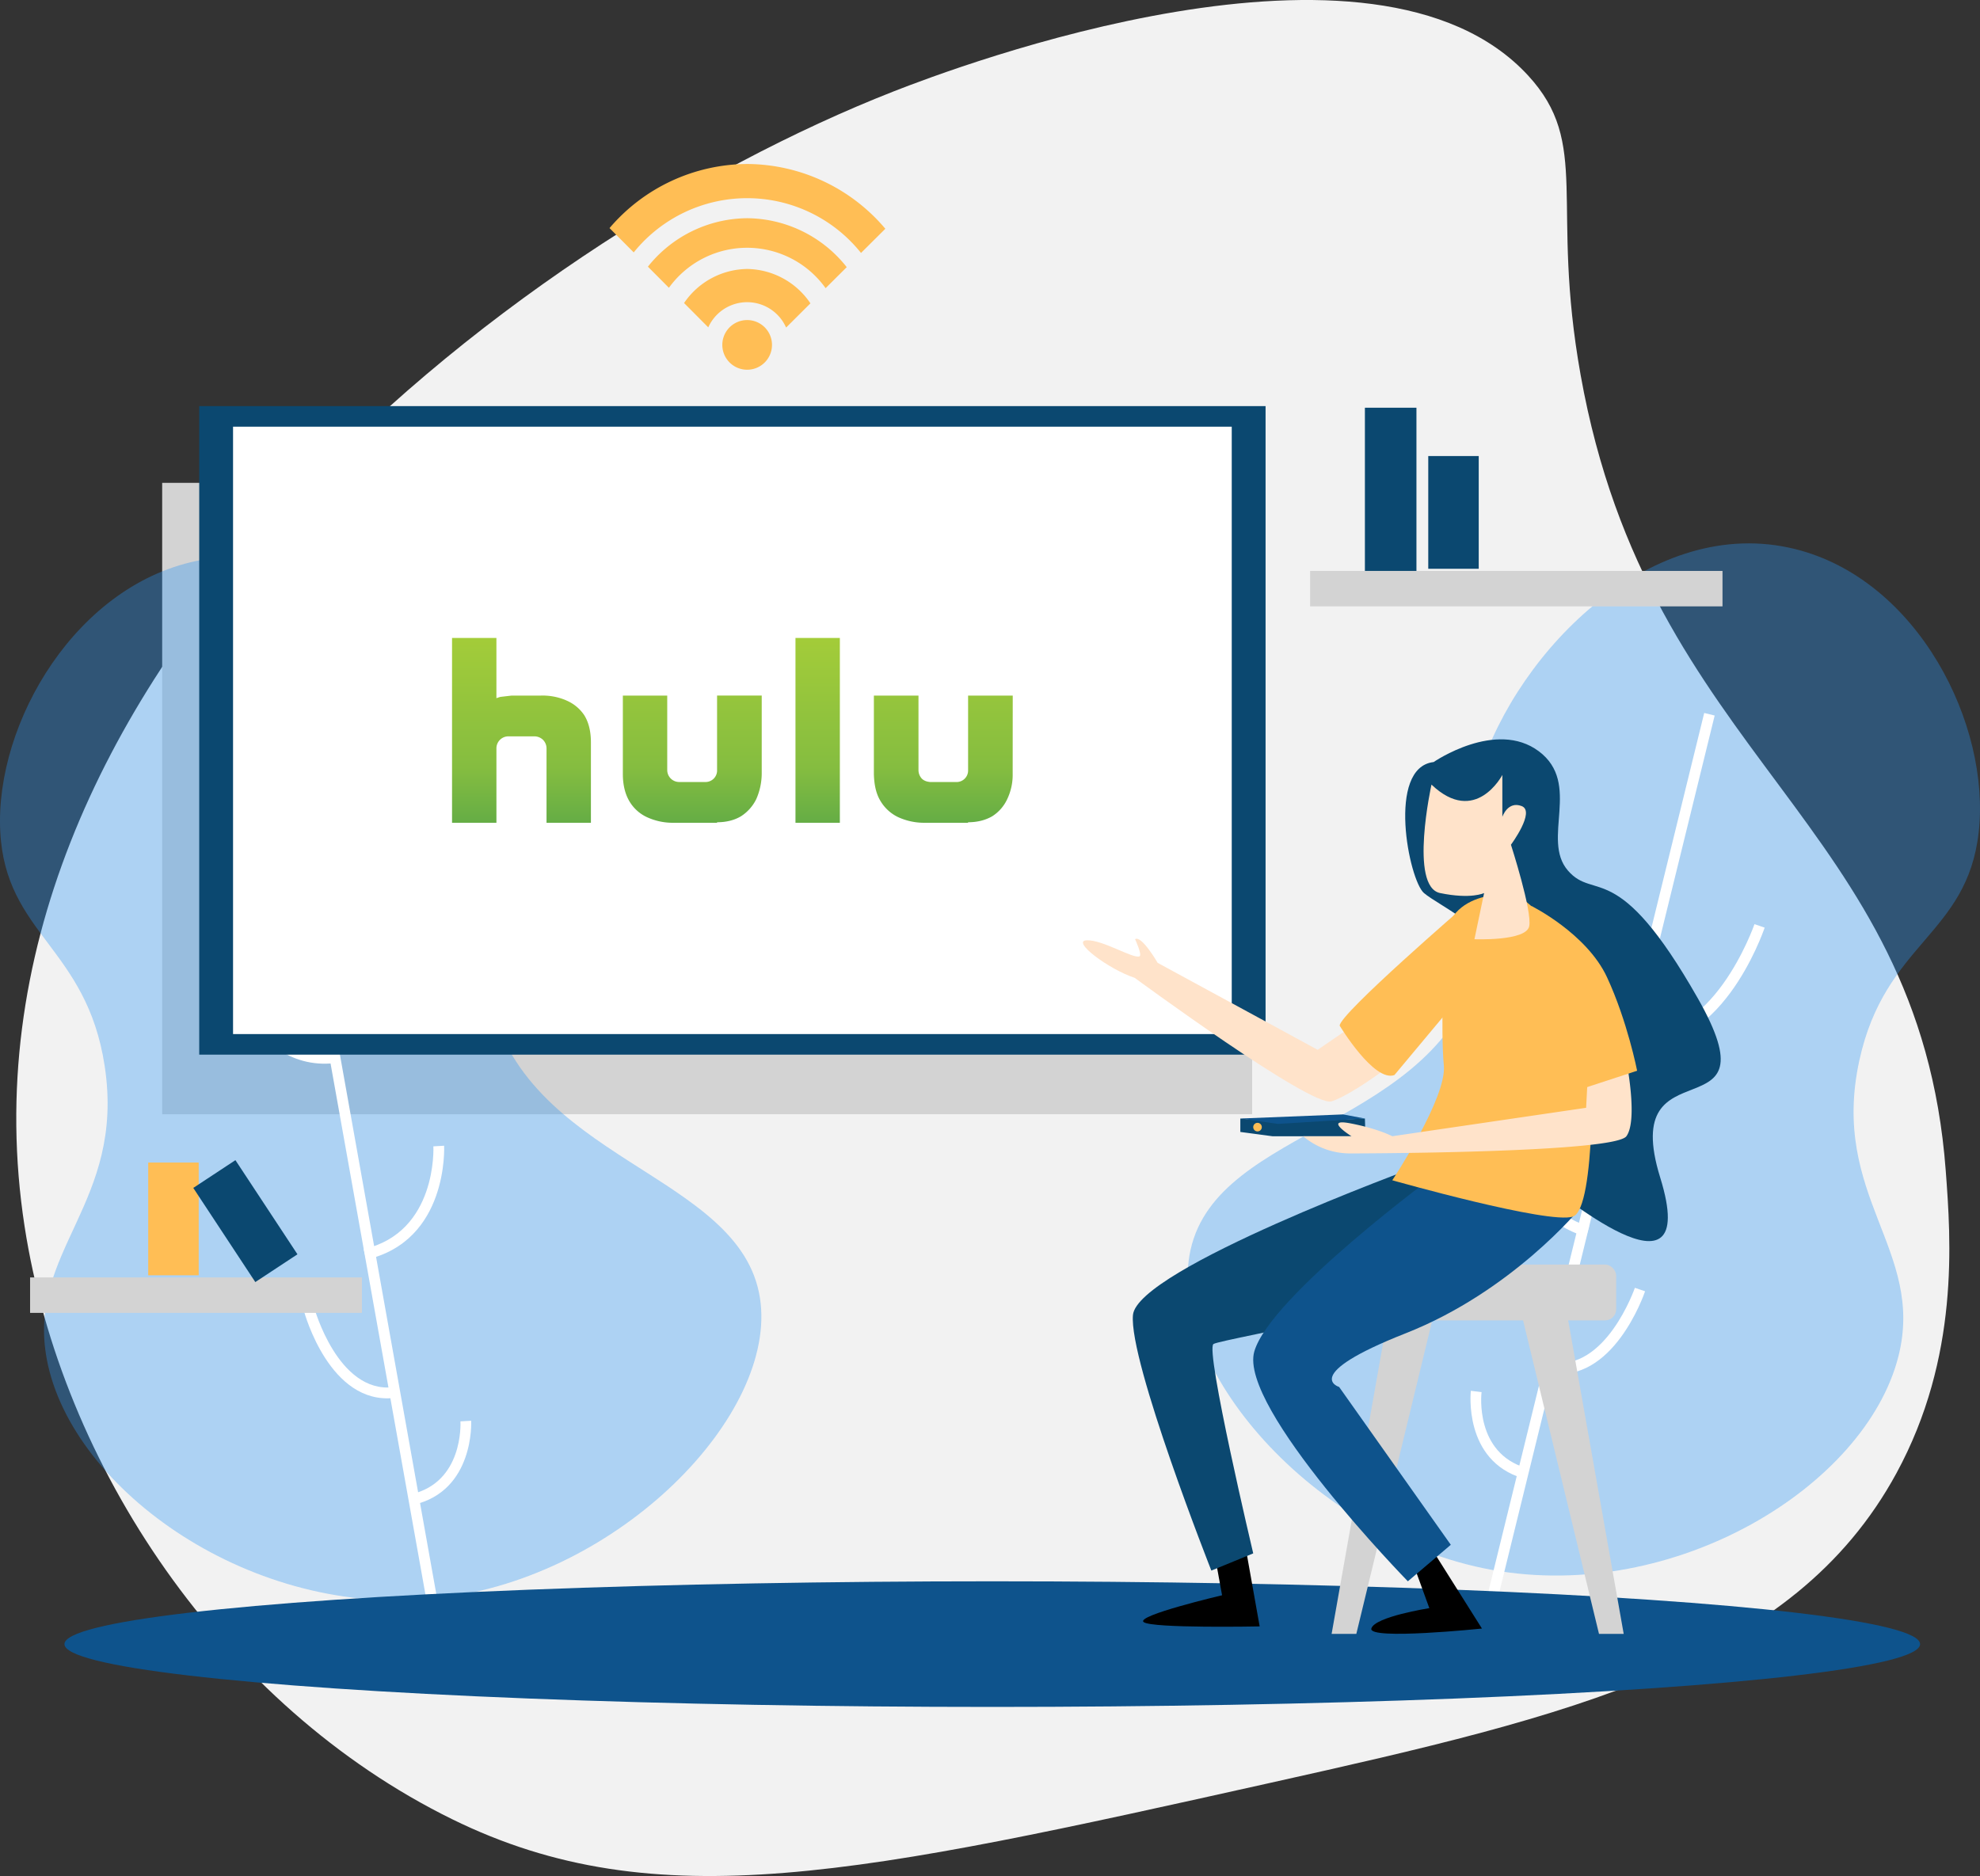 <svg xmlns="http://www.w3.org/2000/svg" xmlns:xlink="http://www.w3.org/1999/xlink" id="Layer_1" data-name="Layer 1" viewBox="0 0 1843.81 1747.21"><rect x="0" y="0" width="1843.81" height="1747.21" fill="#333333" stroke="none"/><defs xmlns="http://www.w3.org/2000/svg"><style>.cls-1{fill:#f2f2f2;}.cls-2{fill:#d3d3d3;}.cls-3{opacity:0.35;}.cls-4{fill:#2a94f4;}.cls-5{fill:#fff;}.cls-6{fill:#0e538c;}.cls-7{fill:#0b4870;}.cls-8{fill:#ffe3ca;}.cls-9{fill:url(#linear-gradient);}.cls-10{fill:#ffbe55;}</style><linearGradient id="linear-gradient" x1="760.12" y1="1279.06" x2="760.12" y2="1106.94" gradientTransform="matrix(1, 0, 0, -1, 0, 2002)" gradientUnits="userSpaceOnUse"><stop offset="0" stop-color="#a3cc39"/><stop offset="0.7" stop-color="#85bd40"/><stop offset="1" stop-color="#65ad45"/></linearGradient></defs><title xmlns="http://www.w3.org/2000/svg">Hulu</title><path xmlns="http://www.w3.org/2000/svg" class="cls-1" d="M101,1271c34.36,222.62,183.7,446.62,398,552,190.41,93.63,381.28,51.09,763-34,280.24-62.47,485.88-111.47,582-288,59-108.4,50.85-217.31,46-282-24.48-326.43-276.08-383.29-340-741-28.63-160.21,10-215-49-279-143.39-155.47-533.5-7.57-591,15C549.43,355.51,23.11,766.35,101,1271Z" transform="translate(-78.1 -128.77)"/><rect xmlns="http://www.w3.org/2000/svg" class="cls-2" x="151.02" y="449.7" width="1015" height="588.03"/><g xmlns="http://www.w3.org/2000/svg" class="cls-3"><path class="cls-4" d="M486.57,1617.14c-171.83,19.82-341.85-99.9-364.87-222.35-19-101.14,73.4-144.8,53.89-273.18C158.73,1010.72,83,999,78.32,902.81c-4.94-101,71.47-231.59,187.64-252.57C399.48,626.13,517,759.2,546.14,877.45c19.78,80.38-27.94,100.5-12.91,176.86C564,1210.56,767.61,1220.25,785.8,1337.79,802.51,1445.69,655.71,1597.63,486.57,1617.14Z" transform="translate(-78.1 -128.77)"/></g><rect xmlns="http://www.w3.org/2000/svg" class="cls-5" x="410.19" y="801.9" width="10.03" height="906.38" transform="translate(-292.3 -36.22) rotate(-10.13)"/><path xmlns="http://www.w3.org/2000/svg" class="cls-5" d="M389.53,1118.93c-83.55,9.2-116.65-109.91-118-115l9.69-2.62c.32,1.16,32.21,115.88,107.23,107.62Z" transform="translate(-78.1 -128.77)"/><path xmlns="http://www.w3.org/2000/svg" class="cls-5" d="M445.22,1430.73c-59.8,6.57-83.31-78-84.28-81.65l9.68-2.61c.22.8,22.24,79.92,73.5,74.28Z" transform="translate(-78.1 -128.77)"/><path xmlns="http://www.w3.org/2000/svg" class="cls-5" d="M419.05,1301.92l-2.24-9.78c68.62-15.72,64.91-94.94,64.86-95.73l10-.58C491.74,1196.72,495.83,1284.33,419.05,1301.92Z" transform="translate(-78.1 -128.77)"/><path xmlns="http://www.w3.org/2000/svg" class="cls-5" d="M463.25,1530.2l-2.25-9.79c48.4-11.08,46-65.56,45.87-67.87l10-.57C516.93,1452.62,520,1517.21,463.25,1530.2Z" transform="translate(-78.1 -128.77)"/><g xmlns="http://www.w3.org/2000/svg" class="cls-3"><path class="cls-4" d="M1467.47,1590.86c170.21,30.79,347.55-77.79,378.37-198.51,25.47-99.71-64-149.2-36.27-276.07,23.93-109.58,100.22-116.46,111.09-212.12,11.41-100.44-56.48-235.69-171.07-264.07-131.69-32.62-257.53,92.64-294.16,208.78-24.89,78.94,21.44,102.08,1.55,177.33-40.7,154-244.53,150.57-270.23,266.7C1163.17,1399.51,1299.93,1560.54,1467.47,1590.86Z" transform="translate(-78.1 -128.77)"/></g><rect xmlns="http://www.w3.org/2000/svg" class="cls-5" x="1108.69" y="1229.11" width="906.38" height="10.03" transform="translate(-87.3 2327.74) rotate(-76.2)"/><path xmlns="http://www.w3.org/2000/svg" class="cls-5" d="M1596.24,1099.89c82.79,14.53,123.45-102.21,125.14-107.18l-9.49-3.23c-.39,1.13-39.58,113.58-113.92,100.53Z" transform="translate(-78.1 -128.77)"/><path xmlns="http://www.w3.org/2000/svg" class="cls-5" d="M1520.68,1407.48c59.25,10.39,88.14-72.54,89.34-76.08l-9.49-3.23c-.27.79-27.32,78.34-78.11,69.42Z" transform="translate(-78.1 -128.77)"/><path xmlns="http://www.w3.org/2000/svg" class="cls-5" d="M1555.05,1280.61l2.87-9.62c-67.47-20.08-58.69-98.9-58.59-99.69l-10-1.21C1489.26,1171,1479.55,1258.14,1555.05,1280.61Z" transform="translate(-78.1 -128.77)"/><path xmlns="http://www.w3.org/2000/svg" class="cls-5" d="M1496.32,1505.59l2.86-9.62c-47.58-14.17-41.7-68.38-41.42-70.68l-10-1.21C1447.71,1424.73,1440.56,1489,1496.32,1505.59Z" transform="translate(-78.1 -128.77)"/><ellipse xmlns="http://www.w3.org/2000/svg" class="cls-6" cx="924.02" cy="1531.23" rx="864" ry="58.5"/><polygon xmlns="http://www.w3.org/2000/svg" class="cls-2" points="1455.02 1199.73 1512.02 1521.73 1489.02 1521.73 1412.02 1203.73 1455.02 1199.73"/><polygon xmlns="http://www.w3.org/2000/svg" class="cls-2" points="1297.02 1199.73 1240.02 1521.73 1263.02 1521.73 1340.02 1203.73 1297.02 1199.73"/><rect xmlns="http://www.w3.org/2000/svg" class="cls-2" x="1275.02" y="1177.73" width="230" height="52" rx="10.34"/><path xmlns="http://www.w3.org/2000/svg" d="M1238.12,1570.5l13,73s-100,2-108-4,73-25,73-25l-8-44Z" transform="translate(-78.1 -128.77)"/><path xmlns="http://www.w3.org/2000/svg" class="cls-7" d="M1397.12,1215.5s-260,95-264,138,73,238,73,238l39-16s-45-190-37-195,232-42,260-77,21.81-62.77,21.81-62.77Z" transform="translate(-78.1 -128.77)"/><rect xmlns="http://www.w3.org/2000/svg" class="cls-7" x="185.52" y="378.23" width="993" height="604"/><rect xmlns="http://www.w3.org/2000/svg" class="cls-5" x="217.02" y="397.39" width="930" height="565.68"/><path xmlns="http://www.w3.org/2000/svg" class="cls-8" d="M1343.12,1080.5l-38,26-149-81s-15-26-21-22c0,0,7,15,4,16-6.37,2.12-34.07-15.5-49-15s20.32,27,44.66,35c0,0,164.34,121,183.34,115s67-41,62-42S1343.12,1080.5,1343.12,1080.5Z" transform="translate(-78.1 -128.77)"/><path xmlns="http://www.w3.org/2000/svg" class="cls-9" d="M1021.18,776.61H979.61V846a10.73,10.73,0,0,1-10.87,11.11H944.56c-3.38-.24-6-1.2-8-3.13a11.76,11.76,0,0,1-3.15-8V776.61H891.87v73c.24,9.67,1.94,18.13,6,24.89a38.39,38.39,0,0,0,16.44,15.23,58.05,58.05,0,0,0,24.89,5.32h40.37v-.48c8.71,0,16.2-1.94,22.48-5.56a37.55,37.55,0,0,0,14-16,52.46,52.46,0,0,0,5.07-23.45Zm-416,4.35a55.67,55.67,0,0,0-23.93-4.35H554.4L544,777.82c-2.42.72-3.63,1.21-3.63,1.21V722.94H499.05V895.06h41.33V825.44a11.15,11.15,0,0,1,11.37-10.88h24.17a11.68,11.68,0,0,1,7.73,3.14,11.44,11.44,0,0,1,3.39,7.74v69.62h41.33V820.12c0-10.4-2.17-18.85-6.28-25.38A37.65,37.65,0,0,0,605.17,781Zm140.68,65a10.74,10.74,0,0,1-11.12,11.12H710.56A11.13,11.13,0,0,1,699.44,846V776.61H658.11v73c0,9.67,1.93,18.13,5.8,24.89a37,37,0,0,0,16.43,15.23,57.32,57.32,0,0,0,24.9,5.32h40.61v-.48c8.7,0,16.19-1.94,22.24-5.56a39.66,39.66,0,0,0,14.26-16,59.69,59.69,0,0,0,5.08-23.45v-73H745.85V846Zm73,49.08h41.33V722.94H818.86Z" transform="translate(-78.1 -128.77)"/><path xmlns="http://www.w3.org/2000/svg" d="M1412.12,1572.5l46,73s-106,11-103,0,54-19,54-19l-16-44,21-10" transform="translate(-78.1 -128.77)"/><path xmlns="http://www.w3.org/2000/svg" class="cls-7" d="M1413.12,838.5s58-40,98-10,2,82,27,111,46-13,121,119-75,38-35,167-102,7-106,6-58-175-50-204-50-55-64-67S1369.12,843.5,1413.12,838.5Z" transform="translate(-78.1 -128.77)"/><path xmlns="http://www.w3.org/2000/svg" class="cls-10" d="M1325.62,1084s32,53,51,46l76-91-10-67S1325.62,1073,1325.62,1084Z" transform="translate(-78.1 -128.77)"/><path xmlns="http://www.w3.org/2000/svg" class="cls-6" d="M1549.28,1254.29s-63.16,77.21-162.16,116.21-62,50-62,50l104,147-40,34s-158-162-143-214,172-167,172-167Z" transform="translate(-78.1 -128.77)"/><path xmlns="http://www.w3.org/2000/svg" class="cls-10" d="M1422.62,1011s-3,80,0,110-48,107-48,107,146.53,41.53,168.26,33.77S1560.62,1108,1560.62,1105s-42-120-42-120l-27-23S1423.62,953,1422.62,1011Z" transform="translate(-78.1 -128.77)"/><polygon xmlns="http://www.w3.org/2000/svg" class="cls-7" points="1155.02 1041.73 1155.02 1054.23 1184.89 1058.23 1271.52 1058.23 1271.02 1041.73 1190.87 1045.23 1155.02 1041.73"/><path xmlns="http://www.w3.org/2000/svg" class="cls-8" d="M1411.12,859.5s-21,95,8,101,41,0,41,0l-9,43s48,2,51-12-17-76-17-76,23-31,10-36-18,10-18,10v-39S1452.12,898.5,1411.12,859.5Z" transform="translate(-78.1 -128.77)"/><path xmlns="http://www.w3.org/2000/svg" class="cls-8" d="M1336.62,1187s-27-17-1-12,39,12,39,12l180.5-26.5,2-38,35.5-5.5s11,55,0,70-232,16-258,16a67.43,67.43,0,0,1-43-16Z" transform="translate(-78.1 -128.77)"/><path xmlns="http://www.w3.org/2000/svg" class="cls-10" d="M1504.12,972.5s51.5,25.5,70.5,66.5,28,87,28,87l-52,17s-50-101-48-122S1504.12,972.5,1504.12,972.5Z" transform="translate(-78.1 -128.77)"/><polygon xmlns="http://www.w3.org/2000/svg" class="cls-6" points="1190.02 1046.73 1271.02 1041.73 1250.7 1037.9 1155.02 1041.73 1190.02 1046.73"/><circle xmlns="http://www.w3.org/2000/svg" class="cls-10" cx="1171.02" cy="1049.73" r="4"/><rect xmlns="http://www.w3.org/2000/svg" class="cls-2" x="28.02" y="1189.73" width="309" height="33"/><rect xmlns="http://www.w3.org/2000/svg" class="cls-10" x="138.02" y="1082.73" width="47" height="105"/><rect xmlns="http://www.w3.org/2000/svg" class="cls-7" x="283.12" y="1213.5" width="47" height="105" transform="translate(-724.09 248.81) rotate(-33.38)"/><rect xmlns="http://www.w3.org/2000/svg" class="cls-2" x="1220.02" y="531.73" width="384" height="33"/><rect xmlns="http://www.w3.org/2000/svg" class="cls-7" x="1271.02" y="379.73" width="48" height="152"/><rect xmlns="http://www.w3.org/2000/svg" class="cls-7" x="1330.02" y="424.73" width="47" height="105"/><path xmlns="http://www.w3.org/2000/svg" class="cls-10" d="M774,379.28A72.12,72.12,0,0,0,715.11,411l22.54,22.65a39.68,39.68,0,0,1,72.49.18l22.64-22.54A72.11,72.11,0,0,0,774,379.28Z" transform="translate(-78.1 -128.77)"/><path xmlns="http://www.w3.org/2000/svg" class="cls-10" d="M774.14,332a119.21,119.21,0,0,0-92.69,45.13L701,396.79a89.81,89.81,0,0,1,145.92.36l19.67-19.58A119.19,119.19,0,0,0,774.14,332Z" transform="translate(-78.1 -128.77)"/><path xmlns="http://www.w3.org/2000/svg" class="cls-10" d="M774.26,281.5A169.51,169.51,0,0,0,645.7,341.2l22.53,22.64a135.71,135.71,0,0,1,211.66.51l22.65-22.53A169.54,169.54,0,0,0,774.26,281.5Z" transform="translate(-78.1 -128.77)"/><path xmlns="http://www.w3.org/2000/svg" class="cls-10" d="M778,472.74a23.13,23.13,0,1,1,18.62-26.89A23.12,23.12,0,0,1,778,472.74Z" transform="translate(-78.1 -128.77)"/></svg>